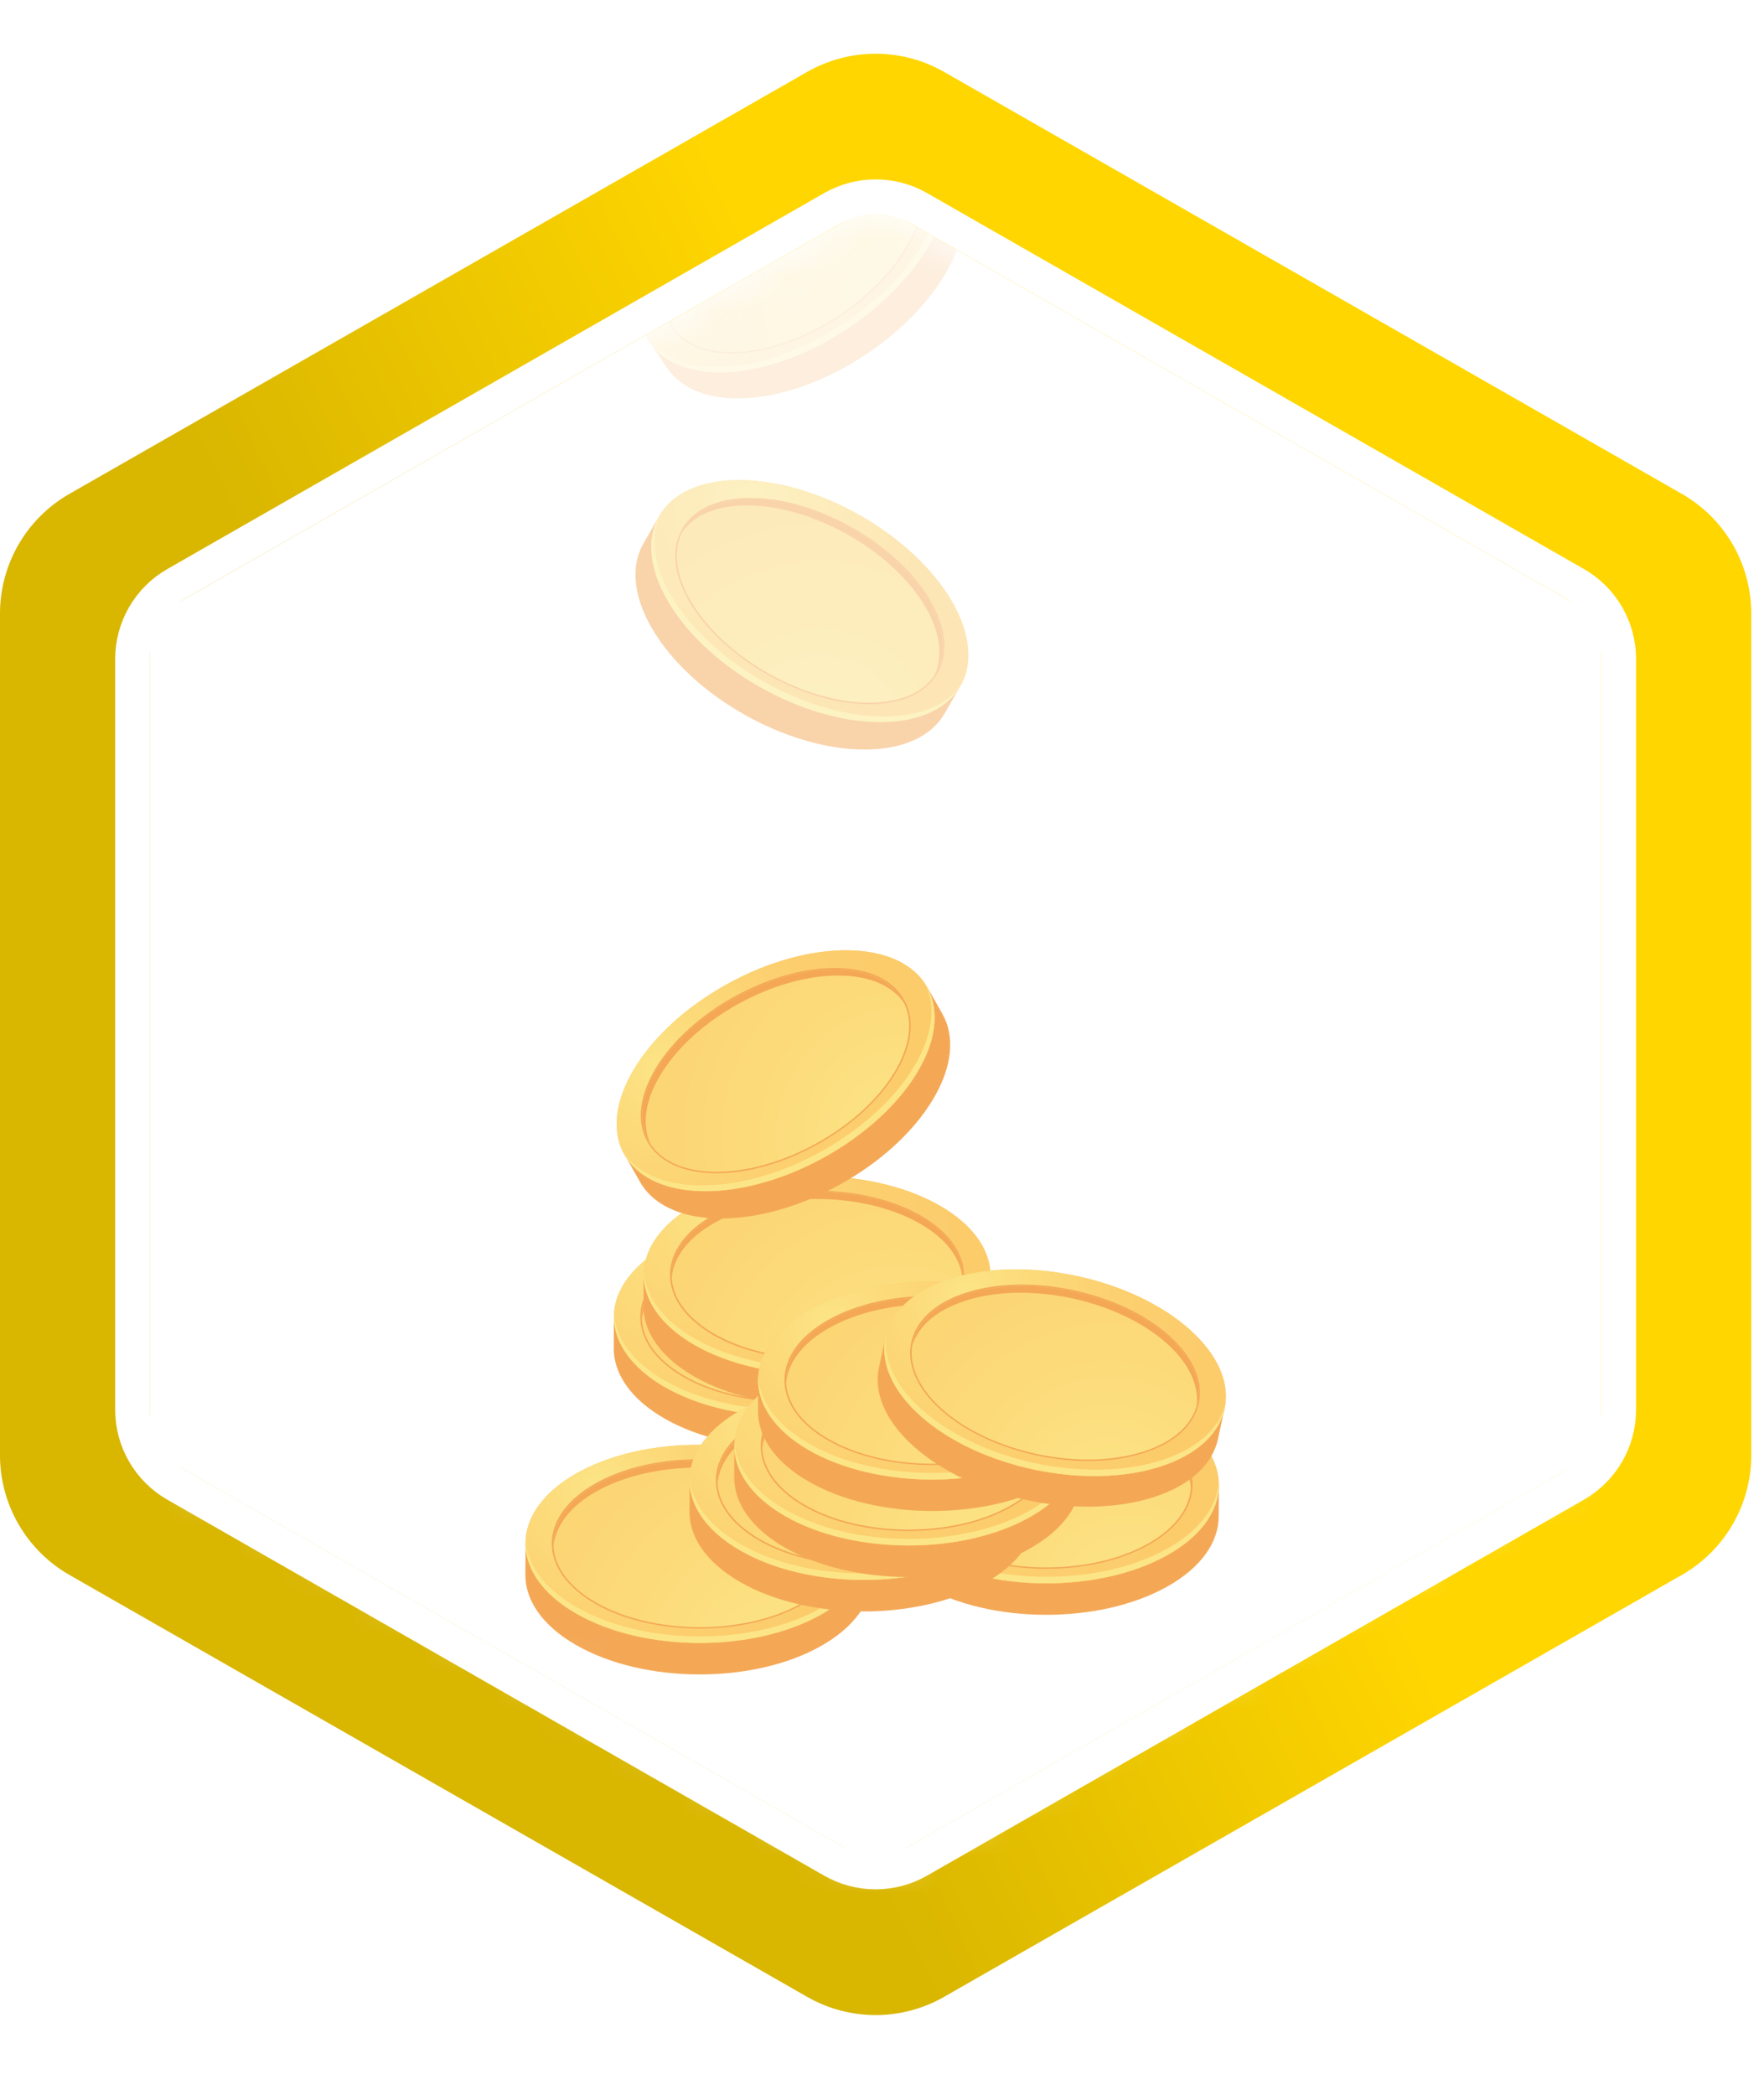 <svg width="48" height="57" viewBox="0 0 48 57" fill="none" xmlns="http://www.w3.org/2000/svg">
<path d="M21.963 1.957C23.118 1.297 24.536 1.297 25.69 1.957L45.764 13.438C46.933 14.106 47.654 15.349 47.654 16.696V39.596C47.654 40.942 46.933 42.185 45.764 42.854L25.69 54.334C24.536 54.995 23.118 54.995 21.963 54.334L1.89 42.854C0.721 42.185 0 40.942 0 39.596V16.696C0 15.349 0.721 14.106 1.89 13.438L21.963 1.957Z" fill="url(#paint0_linear_8435_44896)"/>
<g filter="url(#filter0_di_8435_44896)">
<path d="M23.826 5.535L43.579 16.84V39.45L23.826 50.755L4.074 39.45V16.84L23.826 5.535Z" fill="white"/>
</g>
<mask id="mask0_8435_44896" style="mask-type:alpha" maskUnits="userSpaceOnUse" x="4" y="5" width="40" height="46">
<path d="M23.826 5.539L43.579 16.844V39.455L23.826 50.76L4.074 39.455V16.844L23.826 5.539Z" fill="white"/>
</mask>
<g mask="url(#mask0_8435_44896)">
<g filter="url(#filter1_di_8435_44896)">
<path d="M16.642 32.258C21.093 29.711 26.56 29.711 31.011 32.258L43.579 39.452V62.062L23.826 73.367L4.073 62.062V39.452L16.642 32.258Z" fill="white"/>
</g>
<g opacity="0.2">
<path d="M25.479 4.063L25.484 4.525C25.085 4.341 24.574 4.257 23.972 4.301C21.851 4.456 19.381 6.117 18.452 8.013C18.195 8.537 18.086 9.024 18.105 9.454L17.675 9.313L18.137 9.987C18.522 10.576 19.301 10.907 20.384 10.828C22.505 10.673 24.975 9.013 25.904 7.117C26.368 6.17 26.356 5.343 25.964 4.77L25.479 4.063Z" fill="#F4A856"/>
<path d="M23.105 8.917C25.26 7.468 26.322 5.296 25.477 4.064C24.633 2.833 22.201 3.009 20.046 4.458C17.89 5.907 16.828 8.08 17.673 9.311C18.517 10.543 20.949 10.366 23.105 8.917Z" fill="#FCCC6B"/>
<path d="M23.105 8.917C25.26 7.468 26.322 5.296 25.477 4.064C24.633 2.833 22.201 3.009 20.046 4.458C17.89 5.907 16.828 8.08 17.673 9.311C18.517 10.543 20.949 10.366 23.105 8.917Z" fill="url(#paint1_radial_8435_44896)"/>
<path d="M22.909 8.574C22.057 9.151 21.077 9.544 20.172 9.609C19.295 9.671 18.621 9.424 18.268 8.913C17.916 8.401 17.935 7.687 18.317 6.904C19.099 5.304 21.192 3.897 22.983 3.768C23.861 3.705 24.535 3.953 24.887 4.463C25.239 4.976 25.221 5.689 24.838 6.472C24.451 7.264 23.742 8.008 22.909 8.574ZM20.289 4.865C19.468 5.424 18.768 6.156 18.387 6.939C18.019 7.694 17.998 8.38 18.334 8.867C18.67 9.355 19.318 9.59 20.165 9.53C21.931 9.403 23.994 8.015 24.766 6.438C25.134 5.682 25.155 4.996 24.819 4.507C24.486 4.02 23.835 3.784 22.988 3.846C22.097 3.911 21.129 4.297 20.289 4.867V4.865Z" fill="#F4A856"/>
<path d="M22.86 8.562C24.669 7.345 25.562 5.521 24.852 4.487C24.143 3.453 22.101 3.601 20.291 4.817C18.481 6.034 17.589 7.859 18.298 8.893C19.008 9.927 21.05 9.779 22.86 8.562Z" fill="url(#paint2_radial_8435_44896)"/>
<path d="M18.458 7.073C19.235 5.482 21.308 4.087 23.091 3.958C23.933 3.898 24.558 4.131 24.901 4.561C24.591 4.032 23.921 3.734 22.983 3.801C21.203 3.93 19.127 5.325 18.35 6.916C17.94 7.755 17.972 8.48 18.355 8.96C18.077 8.485 18.089 7.824 18.455 7.071L18.458 7.073Z" fill="#F4A856"/>
<path d="M25.316 6.261C24.389 8.157 21.919 9.818 19.796 9.972C18.781 10.046 18.03 9.76 17.624 9.236C17.997 9.855 18.79 10.201 19.896 10.12C22.017 9.966 24.487 8.305 25.416 6.409C25.899 5.42 25.866 4.563 25.423 3.991C25.766 4.559 25.759 5.353 25.316 6.261Z" fill="#FCE586"/>
</g>
<path d="M26.14 35.865L25.881 36.249C25.657 35.872 25.284 35.519 24.761 35.219C22.923 34.159 19.937 34.145 18.089 35.189C17.578 35.477 17.207 35.819 16.979 36.182L16.706 35.826L16.701 36.641C16.68 37.343 17.135 38.053 18.073 38.593C19.911 39.653 22.897 39.667 24.745 38.623C25.669 38.101 26.133 37.413 26.135 36.722L26.14 35.868V35.865Z" fill="#F4A856"/>
<path d="M26.141 35.867C26.148 34.378 24.042 33.162 21.437 33.15C18.831 33.139 16.714 34.336 16.707 35.824C16.7 37.313 18.807 38.529 21.412 38.541C24.017 38.552 26.134 37.355 26.141 35.867Z" fill="#FCCC6B"/>
<path d="M26.141 35.867C26.148 34.378 24.042 33.162 21.437 33.15C18.831 33.139 16.714 34.336 16.707 35.824C16.7 37.313 18.807 38.529 21.412 38.541C24.017 38.552 26.134 37.355 26.141 35.867Z" fill="url(#paint3_radial_8435_44896)"/>
<path d="M21.444 38.148C20.412 38.148 19.379 37.921 18.595 37.468C17.837 37.03 17.419 36.448 17.422 35.829C17.424 35.21 17.846 34.63 18.609 34.198C20.167 33.316 22.699 33.328 24.25 34.224C25.008 34.662 25.426 35.244 25.424 35.863C25.421 36.482 24.999 37.062 24.236 37.494C23.464 37.93 22.454 38.148 21.444 38.148ZM21.401 33.623C20.405 33.623 19.409 33.838 18.649 34.267C17.911 34.683 17.506 35.24 17.501 35.829C17.498 36.418 17.9 36.977 18.635 37.399C20.165 38.282 22.659 38.293 24.196 37.425C24.934 37.009 25.34 36.452 25.344 35.863C25.346 35.274 24.945 34.715 24.21 34.293C23.438 33.847 22.419 33.623 21.401 33.623Z" fill="#F4A856"/>
<path d="M25.385 35.864C25.391 34.614 23.622 33.592 21.434 33.582C19.246 33.573 17.468 34.578 17.462 35.828C17.457 37.078 19.226 38.099 21.413 38.109C23.601 38.119 25.379 37.114 25.385 35.864Z" fill="url(#paint4_radial_8435_44896)"/>
<path d="M18.631 34.418C20.182 33.541 22.688 33.552 24.232 34.444C24.962 34.864 25.345 35.407 25.382 35.957C25.429 35.347 25.046 34.726 24.234 34.257C22.692 33.365 20.184 33.354 18.633 34.231C17.816 34.693 17.429 35.31 17.469 35.92C17.511 35.372 17.898 34.832 18.631 34.418Z" fill="#F4A856"/>
<path d="M24.752 37.588C22.904 38.632 19.918 38.62 18.079 37.558C17.2 37.05 16.745 36.394 16.71 35.733C16.666 36.452 17.121 37.181 18.079 37.736C19.918 38.796 22.904 38.81 24.752 37.766C25.715 37.221 26.177 36.495 26.137 35.777C26.096 36.438 25.636 37.089 24.752 37.588Z" fill="#FCE586"/>
<path d="M26.949 34.723L26.69 35.107C26.466 34.73 26.093 34.377 25.571 34.077C23.732 33.017 20.746 33.003 18.898 34.047C18.387 34.335 18.017 34.677 17.788 35.04L17.515 34.684L17.51 35.499C17.489 36.201 17.944 36.91 18.882 37.451C20.721 38.511 23.707 38.525 25.554 37.481C26.478 36.959 26.942 36.271 26.945 35.58L26.949 34.725V34.723Z" fill="#F4A856"/>
<path d="M26.953 34.722C26.96 33.234 24.853 32.017 22.248 32.006C19.643 31.994 17.525 33.191 17.519 34.68C17.512 36.168 19.618 37.385 22.223 37.396C24.829 37.408 26.946 36.211 26.953 34.722Z" fill="#FCCC6B"/>
<path d="M26.953 34.722C26.96 33.234 24.853 32.017 22.248 32.006C19.643 31.994 17.525 33.191 17.519 34.68C17.512 36.168 19.618 37.385 22.223 37.396C24.829 37.408 26.946 36.211 26.953 34.722Z" fill="url(#paint5_radial_8435_44896)"/>
<path d="M22.254 37.003C21.223 37.003 20.189 36.777 19.405 36.324C18.647 35.885 18.229 35.303 18.232 34.684C18.234 34.065 18.656 33.486 19.419 33.054C20.978 32.171 23.509 32.183 25.06 33.079C25.818 33.518 26.236 34.1 26.234 34.719C26.231 35.338 25.809 35.917 25.046 36.349C24.274 36.786 23.264 37.003 22.254 37.003ZM22.212 32.479C21.215 32.479 20.219 32.693 19.459 33.123C18.722 33.539 18.316 34.095 18.311 34.684C18.309 35.273 18.71 35.832 19.445 36.255C20.975 37.137 23.469 37.148 25.006 36.28C25.744 35.864 26.15 35.308 26.154 34.719C26.157 34.13 25.755 33.571 25.02 33.148C24.248 32.703 23.229 32.479 22.212 32.479Z" fill="#F4A856"/>
<path d="M26.197 34.719C26.203 33.469 24.434 32.447 22.246 32.437C20.059 32.428 18.28 33.433 18.275 34.683C18.269 35.933 20.038 36.954 22.226 36.964C24.413 36.974 26.192 35.969 26.197 34.719Z" fill="url(#paint6_radial_8435_44896)"/>
<path d="M19.44 33.274C20.991 32.396 23.497 32.408 25.041 33.299C25.771 33.72 26.154 34.262 26.192 34.812C26.238 34.202 25.855 33.581 25.044 33.112C23.502 32.221 20.994 32.209 19.442 33.087C18.626 33.549 18.238 34.165 18.278 34.775C18.32 34.228 18.707 33.687 19.44 33.274Z" fill="#F4A856"/>
<path d="M25.562 36.443C23.714 37.487 20.728 37.476 18.89 36.413C18.01 35.905 17.555 35.249 17.52 34.589C17.476 35.307 17.931 36.037 18.89 36.591C20.728 37.651 23.714 37.665 25.562 36.621C26.525 36.076 26.987 35.351 26.948 34.633C26.906 35.293 26.446 35.945 25.562 36.443Z" fill="#FCE586"/>
<path d="M33.167 40.407L32.908 40.791C32.684 40.414 32.311 40.061 31.788 39.761C29.95 38.701 26.964 38.687 25.116 39.731C24.605 40.019 24.234 40.361 24.006 40.724L23.733 40.368L23.728 41.183C23.707 41.885 24.162 42.594 25.1 43.135C26.938 44.195 29.924 44.209 31.772 43.165C32.696 42.643 33.16 41.955 33.162 41.264L33.167 40.41V40.407Z" fill="#F4A856"/>
<path d="M31.775 42.309C29.928 43.353 26.942 43.342 25.103 42.279C23.265 41.219 23.274 39.51 25.12 38.466C26.967 37.422 29.953 37.434 31.792 38.496C33.63 39.556 33.621 41.266 31.775 42.309Z" fill="#FCCC6B"/>
<path d="M31.775 42.309C29.928 43.353 26.942 43.342 25.103 42.279C23.265 41.219 23.274 39.51 25.12 38.466C26.967 37.422 29.953 37.434 31.792 38.496C33.63 39.556 33.621 41.266 31.775 42.309Z" fill="url(#paint7_radial_8435_44896)"/>
<path d="M28.471 42.687C27.44 42.687 26.406 42.461 25.623 42.008C24.864 41.569 24.447 40.987 24.449 40.368C24.451 39.749 24.874 39.17 25.637 38.738C27.195 37.855 29.726 37.867 31.278 38.763C32.036 39.202 32.453 39.784 32.451 40.403C32.449 41.022 32.026 41.602 31.264 42.033C30.491 42.47 29.481 42.687 28.471 42.687ZM28.429 38.163C27.433 38.163 26.437 38.377 25.676 38.807C24.939 39.223 24.533 39.779 24.528 40.368C24.526 40.957 24.927 41.516 25.662 41.939C27.193 42.821 29.686 42.833 31.224 41.964C31.961 41.548 32.367 40.992 32.372 40.403C32.374 39.814 31.973 39.255 31.238 38.832C30.466 38.387 29.446 38.163 28.429 38.163Z" fill="#F4A856"/>
<path d="M31.242 42C29.691 42.877 27.185 42.866 25.641 41.974C24.099 41.083 24.106 39.651 25.655 38.773C27.206 37.896 29.712 37.907 31.256 38.799C32.798 39.69 32.791 41.122 31.242 42Z" fill="url(#paint8_radial_8435_44896)"/>
<path d="M25.655 38.962C27.206 38.084 29.712 38.096 31.256 38.987C31.986 39.408 32.369 39.95 32.406 40.5C32.453 39.89 32.07 39.269 31.258 38.8C29.716 37.909 27.208 37.9 25.657 38.775C24.84 39.237 24.453 39.853 24.493 40.463C24.535 39.916 24.922 39.375 25.655 38.962Z" fill="#F4A856"/>
<path d="M31.779 42.13C29.931 43.173 26.945 43.162 25.107 42.099C24.227 41.591 23.772 40.935 23.737 40.275C23.693 40.993 24.148 41.723 25.107 42.277C26.945 43.337 29.931 43.351 31.779 42.307C32.742 41.762 33.204 41.037 33.164 40.319C33.123 40.979 32.663 41.631 31.779 42.13Z" fill="#FCE586"/>
<path d="M23.735 42.03L23.477 42.413C23.253 42.037 22.879 41.683 22.357 41.383C20.518 40.323 17.532 40.309 15.685 41.353C15.174 41.642 14.803 41.984 14.574 42.346L14.301 41.991L14.296 42.806C14.275 43.508 14.73 44.217 15.668 44.757C17.507 45.818 20.493 45.831 22.34 44.788C23.264 44.266 23.729 43.577 23.731 42.887L23.735 42.032V42.03Z" fill="#F4A856"/>
<path d="M22.345 43.931C20.497 44.975 17.511 44.964 15.672 43.901C13.834 42.841 13.843 41.132 15.689 40.088C17.537 39.044 20.523 39.056 22.361 40.118C24.199 41.178 24.19 42.888 22.345 43.931Z" fill="#FCCC6B"/>
<path d="M22.345 43.931C20.497 44.975 17.511 44.964 15.672 43.901C13.834 42.841 13.843 41.132 15.689 40.088C17.537 39.044 20.523 39.056 22.361 40.118C24.199 41.178 24.19 42.888 22.345 43.931Z" fill="url(#paint9_radial_8435_44896)"/>
<path d="M19.037 44.312C18.006 44.312 16.972 44.086 16.189 43.633C15.43 43.194 15.013 42.612 15.015 41.993C15.017 41.374 15.44 40.795 16.203 40.363C17.761 39.48 20.292 39.492 21.843 40.388C22.602 40.827 23.019 41.409 23.017 42.028C23.015 42.647 22.592 43.227 21.829 43.658C21.057 44.095 20.047 44.312 19.037 44.312ZM18.995 39.788C17.999 39.788 17.003 40.002 16.242 40.432C15.505 40.848 15.099 41.404 15.094 41.993C15.092 42.582 15.493 43.141 16.228 43.564C17.759 44.446 20.253 44.458 21.79 43.589C22.527 43.173 22.933 42.617 22.938 42.028C22.94 41.439 22.539 40.88 21.804 40.457C21.032 40.012 20.012 39.788 18.995 39.788Z" fill="#F4A856"/>
<path d="M21.811 43.625C20.259 44.502 17.754 44.491 16.209 43.599C14.667 42.708 14.674 41.276 16.223 40.398C17.775 39.521 20.28 39.532 21.825 40.424C23.367 41.315 23.36 42.747 21.811 43.625Z" fill="url(#paint10_radial_8435_44896)"/>
<path d="M16.223 40.585C17.775 39.708 20.28 39.719 21.825 40.611C22.555 41.031 22.938 41.574 22.975 42.124C23.021 41.514 22.639 40.893 21.827 40.424C20.285 39.532 17.777 39.521 16.226 40.398C15.409 40.86 15.022 41.477 15.062 42.087C15.104 41.539 15.491 40.999 16.223 40.585Z" fill="#F4A856"/>
<path d="M22.346 43.752C20.498 44.796 17.512 44.784 15.674 43.722C14.794 43.214 14.339 42.558 14.304 41.898C14.26 42.616 14.715 43.346 15.674 43.9C17.512 44.96 20.498 44.974 22.346 43.93C23.309 43.385 23.771 42.66 23.732 41.941C23.69 42.602 23.23 43.253 22.346 43.752Z" fill="#FCE586"/>
<path d="M28.2 40.315L27.941 40.698C27.717 40.322 27.344 39.969 26.821 39.668C24.983 38.608 21.997 38.594 20.149 39.638C19.638 39.927 19.267 40.269 19.039 40.631L18.766 40.276L18.761 41.091C18.74 41.793 19.195 42.502 20.133 43.043C21.971 44.103 24.957 44.117 26.805 43.073C27.729 42.551 28.193 41.862 28.195 41.172L28.2 40.317V40.315Z" fill="#F4A856"/>
<path d="M28.199 40.313C28.206 38.825 26.099 37.609 23.494 37.597C20.889 37.585 18.771 38.783 18.764 40.271C18.758 41.76 20.864 42.976 23.469 42.987C26.074 42.999 28.192 41.802 28.199 40.313Z" fill="#FCCC6B"/>
<path d="M28.199 40.313C28.206 38.825 26.099 37.609 23.494 37.597C20.889 37.585 18.771 38.783 18.764 40.271C18.758 41.76 20.864 42.976 23.469 42.987C26.074 42.999 28.192 41.802 28.199 40.313Z" fill="url(#paint11_radial_8435_44896)"/>
<path d="M23.501 42.595C22.47 42.595 21.436 42.368 20.652 41.916C19.894 41.477 19.477 40.895 19.479 40.276C19.481 39.657 19.904 39.077 20.666 38.645C22.225 37.763 24.756 37.775 26.307 38.671C27.066 39.11 27.483 39.692 27.481 40.311C27.479 40.93 27.056 41.509 26.293 41.941C25.521 42.378 24.511 42.595 23.501 42.595ZM23.459 38.07C22.463 38.07 21.467 38.285 20.706 38.715C19.969 39.13 19.563 39.687 19.558 40.276C19.556 40.865 19.957 41.424 20.692 41.846C22.222 42.729 24.716 42.74 26.254 41.872C26.991 41.456 27.397 40.9 27.401 40.311C27.404 39.722 27.003 39.163 26.268 38.74C25.495 38.294 24.476 38.07 23.459 38.07Z" fill="#F4A856"/>
<path d="M26.275 41.905C24.723 42.783 22.218 42.771 20.673 41.88C19.131 40.988 19.138 39.556 20.687 38.679C22.239 37.801 24.744 37.812 26.289 38.704C27.831 39.596 27.824 41.027 26.275 41.905Z" fill="url(#paint12_radial_8435_44896)"/>
<path d="M20.687 38.869C22.238 37.991 24.744 38.002 26.288 38.894C27.019 39.314 27.401 39.857 27.439 40.407C27.485 39.797 27.103 39.176 26.291 38.707C24.749 37.816 22.241 37.804 20.689 38.681C19.873 39.144 19.486 39.76 19.525 40.37C19.567 39.822 19.955 39.284 20.687 38.869Z" fill="#F4A856"/>
<path d="M26.809 42.038C24.961 43.082 21.975 43.071 20.137 42.008C19.257 41.5 18.802 40.844 18.767 40.184C18.723 40.902 19.178 41.632 20.137 42.186C21.975 43.246 24.961 43.26 26.809 42.216C27.773 41.671 28.235 40.946 28.195 40.227C28.153 40.888 27.693 41.539 26.809 42.038Z" fill="#FCE586"/>
<path d="M29.418 39.38L29.159 39.763C28.936 39.386 28.562 39.033 28.04 38.733C26.201 37.673 23.215 37.659 21.367 38.703C20.857 38.992 20.486 39.333 20.257 39.696L19.984 39.34L19.979 40.156C19.958 40.858 20.413 41.567 21.351 42.107C23.189 43.167 26.176 43.181 28.023 42.137C28.947 41.615 29.411 40.927 29.414 40.236L29.418 39.382V39.38Z" fill="#F4A856"/>
<path d="M29.418 39.378C29.425 37.889 27.319 36.673 24.714 36.661C22.108 36.65 19.991 37.847 19.984 39.336C19.977 40.824 22.084 42.04 24.689 42.052C27.294 42.064 29.412 40.867 29.418 39.378Z" fill="#FCCC6B"/>
<path d="M29.418 39.378C29.425 37.889 27.319 36.673 24.714 36.661C22.108 36.65 19.991 37.847 19.984 39.336C19.977 40.824 22.084 42.04 24.689 42.052C27.294 42.064 29.412 40.867 29.418 39.378Z" fill="url(#paint13_radial_8435_44896)"/>
<path d="M24.721 41.659C23.689 41.659 22.656 41.432 21.872 40.98C21.114 40.541 20.696 39.959 20.699 39.34C20.701 38.721 21.123 38.141 21.886 37.709C23.445 36.827 25.976 36.839 27.527 37.735C28.285 38.174 28.703 38.756 28.701 39.375C28.698 39.994 28.276 40.573 27.513 41.005C26.741 41.442 25.731 41.659 24.721 41.659ZM24.679 37.134C23.682 37.134 22.686 37.349 21.926 37.779C21.189 38.194 20.783 38.751 20.778 39.34C20.776 39.929 21.177 40.488 21.912 40.91C23.442 41.793 25.936 41.804 27.474 40.936C28.211 40.52 28.617 39.964 28.621 39.375C28.624 38.786 28.222 38.227 27.488 37.804C26.715 37.358 25.696 37.134 24.679 37.134Z" fill="#F4A856"/>
<path d="M27.494 40.969C25.943 41.847 23.438 41.836 21.893 40.944C20.351 40.053 20.358 38.621 21.907 37.743C23.459 36.865 25.964 36.877 27.509 37.769C29.051 38.66 29.044 40.092 27.494 40.969Z" fill="url(#paint14_radial_8435_44896)"/>
<path d="M21.907 37.93C23.458 37.053 25.964 37.064 27.508 37.956C28.238 38.376 28.621 38.919 28.658 39.468C28.705 38.859 28.322 38.237 27.511 37.769C25.968 36.877 23.461 36.865 21.909 37.743C21.093 38.205 20.705 38.822 20.745 39.431C20.787 38.884 21.174 38.346 21.907 37.93Z" fill="#F4A856"/>
<path d="M28.028 41.099C26.18 42.143 23.194 42.132 21.356 41.069C20.476 40.561 20.021 39.905 19.986 39.245C19.942 39.963 20.397 40.693 21.356 41.247C23.194 42.307 26.18 42.321 28.028 41.277C28.992 40.732 29.453 40.007 29.414 39.288C29.372 39.949 28.912 40.6 28.028 41.099Z" fill="#FCE586"/>
<path d="M30.066 37.583L29.807 37.966C29.583 37.59 29.209 37.236 28.687 36.936C26.849 35.876 23.862 35.862 22.015 36.906C21.504 37.195 21.133 37.536 20.904 37.899L20.631 37.543L20.627 38.359C20.606 39.061 21.061 39.77 21.998 40.31C23.837 41.37 26.823 41.384 28.671 40.34C29.594 39.818 30.059 39.13 30.061 38.439L30.066 37.585V37.583Z" fill="#F4A856"/>
<path d="M28.675 39.485C26.827 40.529 23.841 40.517 22.003 39.455C20.164 38.395 20.174 36.685 22.019 35.642C23.866 34.598 26.853 34.609 28.691 35.672C30.529 36.732 30.52 38.441 28.675 39.485Z" fill="#FCCC6B"/>
<path d="M28.675 39.485C26.827 40.529 23.841 40.517 22.003 39.455C20.164 38.395 20.174 36.685 22.019 35.642C23.866 34.598 26.853 34.609 28.691 35.672C30.529 36.732 30.52 38.441 28.675 39.485Z" fill="url(#paint15_radial_8435_44896)"/>
<path d="M25.367 39.865C24.336 39.865 23.302 39.639 22.518 39.186C21.76 38.748 21.343 38.166 21.345 37.547C21.347 36.928 21.77 36.348 22.532 35.916C24.091 35.034 26.622 35.045 28.174 35.941C28.932 36.38 29.349 36.962 29.347 37.581C29.345 38.2 28.922 38.78 28.16 39.212C27.387 39.648 26.377 39.865 25.367 39.865ZM25.325 35.341C24.329 35.341 23.333 35.556 22.572 35.985C21.835 36.401 21.429 36.958 21.424 37.547C21.422 38.135 21.823 38.694 22.558 39.117C24.088 39.999 26.582 40.011 28.12 39.142C28.857 38.727 29.263 38.17 29.268 37.581C29.27 36.992 28.869 36.433 28.134 36.011C27.362 35.565 26.342 35.341 25.325 35.341Z" fill="#F4A856"/>
<path d="M28.141 39.178C26.59 40.055 24.084 40.044 22.54 39.152C20.997 38.261 21.004 36.829 22.553 35.951C24.105 35.074 26.61 35.085 28.155 35.977C29.697 36.868 29.69 38.3 28.141 39.178Z" fill="url(#paint16_radial_8435_44896)"/>
<path d="M22.553 36.138C24.105 35.261 26.61 35.272 28.155 36.164C28.885 36.584 29.267 37.127 29.305 37.676C29.352 37.067 28.969 36.445 28.157 35.977C26.615 35.085 24.107 35.074 22.556 35.951C21.739 36.413 21.352 37.03 21.392 37.639C21.433 37.092 21.821 36.554 22.553 36.138Z" fill="#F4A856"/>
<path d="M28.675 39.305C26.828 40.349 23.841 40.337 22.003 39.275C21.123 38.767 20.669 38.111 20.634 37.45C20.589 38.169 21.044 38.898 22.003 39.453C23.841 40.513 26.828 40.526 28.675 39.483C29.639 38.938 30.101 38.212 30.061 37.494C30.019 38.155 29.559 38.806 28.675 39.305Z" fill="#FCE586"/>
<path d="M33.323 38.328L32.989 38.649C32.847 38.236 32.556 37.815 32.108 37.413C30.528 36.002 27.607 35.383 25.585 36.032C25.025 36.212 24.591 36.469 24.292 36.778L24.099 36.374L23.926 37.171C23.76 37.854 24.059 38.64 24.864 39.358C26.443 40.769 29.364 41.388 31.387 40.739C32.399 40.416 32.994 39.836 33.141 39.162L33.321 38.325L33.323 38.328Z" fill="#F4A856"/>
<path d="M31.569 39.906C29.546 40.555 26.625 39.936 25.046 38.525C23.467 37.114 23.828 35.444 25.851 34.797C27.874 34.148 30.794 34.767 32.374 36.178C33.953 37.59 33.592 39.259 31.569 39.906Z" fill="#FCCC6B"/>
<path d="M31.569 39.906C29.546 40.555 26.625 39.936 25.046 38.525C23.467 37.114 23.828 35.444 25.851 34.797C27.874 34.148 30.794 34.767 32.374 36.178C33.953 37.59 33.592 39.259 31.569 39.906Z" fill="url(#paint17_radial_8435_44896)"/>
<path d="M28.253 39.61C27.243 39.4 26.28 38.97 25.605 38.367C24.952 37.785 24.665 37.13 24.796 36.525C24.927 35.919 25.458 35.437 26.296 35.171C28.004 34.624 30.479 35.148 31.811 36.34C32.464 36.922 32.751 37.578 32.62 38.183C32.49 38.788 31.958 39.27 31.12 39.536C30.276 39.806 29.242 39.816 28.253 39.61ZM29.149 35.173C28.174 34.972 27.154 34.979 26.322 35.247C25.514 35.506 25.001 35.965 24.875 36.543C24.752 37.12 25.029 37.748 25.659 38.31C26.973 39.483 29.413 40 31.097 39.46C31.904 39.201 32.418 38.742 32.544 38.164C32.667 37.587 32.39 36.959 31.76 36.397C31.095 35.804 30.145 35.379 29.149 35.173Z" fill="#F4A856"/>
<path d="M31.11 39.498C29.411 40.043 26.959 39.523 25.632 38.339C24.307 37.154 24.608 35.752 26.308 35.209C28.007 34.664 30.459 35.184 31.786 36.369C33.111 37.553 32.81 38.955 31.11 39.498Z" fill="url(#paint18_radial_8435_44896)"/>
<path d="M26.269 35.392C27.967 34.847 30.419 35.366 31.746 36.551C32.374 37.112 32.635 37.72 32.558 38.265C32.731 37.678 32.483 36.992 31.786 36.369C30.461 35.184 28.009 34.664 26.308 35.209C25.412 35.496 24.906 36.022 24.82 36.627C24.974 36.101 25.464 35.65 26.269 35.394V35.392Z" fill="#F4A856"/>
<path d="M31.606 39.733C29.583 40.382 26.662 39.763 25.083 38.352C24.327 37.678 24.017 36.943 24.119 36.29C23.928 36.985 24.222 37.791 25.046 38.525C26.625 39.936 29.546 40.555 31.569 39.906C32.623 39.569 33.225 38.953 33.337 38.241C33.16 38.879 32.574 39.424 31.606 39.733Z" fill="#FCE586"/>
<g opacity="0.5">
<path d="M26.132 18.674L25.714 18.88C25.705 18.444 25.558 17.954 25.252 17.439C24.181 15.619 21.587 14.152 19.459 14.162C18.872 14.164 18.379 14.279 17.999 14.485L17.938 14.041L17.53 14.751C17.162 15.351 17.206 16.192 17.752 17.118C18.823 18.938 21.417 20.404 23.544 20.395C24.608 20.39 25.355 20.019 25.7 19.418L26.129 18.677L26.132 18.674Z" fill="#F4A856"/>
<path d="M23.976 19.648C21.848 19.658 19.256 18.191 18.183 16.371C17.113 14.551 17.969 13.071 20.094 13.062C22.222 13.052 24.814 14.519 25.887 16.339C26.957 18.159 26.101 19.639 23.976 19.648Z" fill="#FCCC6B"/>
<path d="M23.976 19.648C21.848 19.658 19.256 18.191 18.183 16.371C17.113 14.551 17.969 13.071 20.094 13.062C22.222 13.052 24.814 14.519 25.887 16.339C26.957 18.159 26.101 19.639 23.976 19.648Z" fill="url(#paint19_radial_8435_44896)"/>
<path d="M20.911 18.369C20.013 17.865 19.227 17.166 18.769 16.39C18.326 15.639 18.254 14.928 18.564 14.389C18.874 13.851 19.53 13.553 20.407 13.549C22.203 13.542 24.399 14.784 25.304 16.32C25.747 17.071 25.819 17.782 25.509 18.32C25.199 18.858 24.543 19.156 23.666 19.161C22.777 19.166 21.79 18.863 20.911 18.369ZM23.125 14.41C22.257 13.925 21.284 13.625 20.409 13.63C19.56 13.632 18.93 13.916 18.634 14.429C18.338 14.941 18.41 15.623 18.839 16.348C19.73 17.863 21.895 19.087 23.666 19.08C24.515 19.078 25.145 18.794 25.441 18.281C25.738 17.768 25.665 17.087 25.236 16.362C24.786 15.597 24.009 14.907 23.125 14.41Z" fill="#F4A856"/>
<path d="M25.477 18.3C26.104 17.215 25.072 15.464 23.172 14.389C21.273 13.315 19.225 13.323 18.599 14.409C17.972 15.494 19.004 17.245 20.903 18.32C22.803 19.394 24.851 19.386 25.477 18.3Z" fill="url(#paint20_radial_8435_44896)"/>
<path d="M20.313 13.751C22.098 13.745 24.277 14.976 25.175 16.502C25.6 17.225 25.663 17.883 25.422 18.377C25.765 17.869 25.742 17.144 25.268 16.338C24.368 14.812 22.191 13.578 20.407 13.588C19.466 13.592 18.82 13.938 18.554 14.491C18.862 14.036 19.469 13.754 20.313 13.751Z" fill="#F4A856"/>
<path d="M24.065 19.494C21.937 19.503 19.345 18.037 18.272 16.217C17.759 15.346 17.689 14.554 17.988 13.963C17.591 14.568 17.624 15.422 18.184 16.372C19.254 18.192 21.849 19.658 23.976 19.649C25.084 19.644 25.847 19.238 26.174 18.593C25.81 19.148 25.084 19.49 24.067 19.494H24.065Z" fill="#FCE586"/>
</g>
<path d="M25.22 26.846L25.185 27.305C24.803 27.088 24.303 26.963 23.699 26.954C21.572 26.929 18.968 28.375 17.881 30.185C17.58 30.686 17.428 31.162 17.41 31.592L16.994 31.416L17.398 32.128C17.729 32.747 18.48 33.142 19.563 33.155C21.691 33.181 24.294 31.735 25.381 29.924C25.925 29.019 25.985 28.195 25.645 27.592L25.223 26.846H25.22Z" fill="#F4A856"/>
<path d="M22.437 31.486C24.709 30.225 25.955 28.15 25.22 26.851C24.485 25.553 22.046 25.523 19.774 26.784C17.501 28.046 16.255 30.121 16.991 31.419C17.726 32.718 20.165 32.748 22.437 31.486Z" fill="#FCCC6B"/>
<path d="M22.437 31.486C24.709 30.225 25.955 28.15 25.22 26.851C24.485 25.553 22.046 25.523 19.774 26.784C17.501 28.046 16.255 30.121 16.991 31.419C17.726 32.718 20.165 32.748 22.437 31.486Z" fill="url(#paint21_radial_8435_44896)"/>
<path d="M22.271 31.125C21.373 31.628 20.363 31.935 19.456 31.924C18.576 31.912 17.925 31.61 17.619 31.069C17.314 30.529 17.393 29.82 17.841 29.071C18.758 27.542 20.965 26.318 22.761 26.339C23.641 26.351 24.292 26.653 24.597 27.194C24.903 27.734 24.824 28.443 24.376 29.191C23.921 29.947 23.151 30.63 22.271 31.125ZM19.983 27.207C19.115 27.695 18.357 28.367 17.909 29.113C17.475 29.836 17.398 30.517 17.689 31.03C17.981 31.545 18.609 31.834 19.458 31.845C21.229 31.866 23.403 30.66 24.308 29.152C24.742 28.429 24.819 27.748 24.527 27.233C24.236 26.718 23.608 26.429 22.759 26.42C21.866 26.408 20.867 26.711 19.983 27.207Z" fill="#F4A856"/>
<path d="M22.224 31.107C24.132 30.048 25.179 28.305 24.561 27.215C23.944 26.125 21.896 26.099 19.988 27.159C18.079 28.218 17.033 29.96 17.651 31.051C18.268 32.141 20.316 32.166 22.224 31.107Z" fill="url(#paint22_radial_8435_44896)"/>
<path d="M17.966 29.256C18.879 27.736 21.064 26.522 22.852 26.545C23.696 26.556 24.3 26.84 24.604 27.3C24.34 26.746 23.698 26.395 22.758 26.381C20.974 26.358 18.785 27.572 17.873 29.092C17.392 29.893 17.362 30.619 17.703 31.129C17.467 30.633 17.535 29.974 17.966 29.256Z" fill="#F4A856"/>
<path d="M24.87 29.024C23.783 30.835 21.179 32.281 19.052 32.255C18.034 32.244 17.311 31.895 16.952 31.336C17.271 31.983 18.03 32.396 19.14 32.41C21.268 32.435 23.871 30.99 24.959 29.179C25.525 28.234 25.565 27.38 25.175 26.773C25.47 27.366 25.392 28.158 24.872 29.024H24.87Z" fill="#FCE586"/>
</g>
<path d="M24.993 5.661C24.27 5.248 23.383 5.248 22.66 5.661L4.786 15.891C4.055 16.309 3.604 17.087 3.604 17.929V38.361C3.604 39.203 4.055 39.98 4.786 40.399L22.66 50.629C23.383 51.042 24.27 51.042 24.993 50.629L42.867 40.399C43.598 39.98 44.049 39.203 44.049 38.361V17.929C44.049 17.087 43.598 16.309 42.867 15.891L24.993 5.661Z" stroke="white" stroke-width="0.939"/>
<defs>
<filter id="filter0_di_8435_44896" x="1.068" y="2.529" width="45.517" height="51.232" filterUnits="userSpaceOnUse" color-interpolation-filters="sRGB">
<feFlood flood-opacity="0" result="BackgroundImageFix"/>
<feColorMatrix in="SourceAlpha" type="matrix" values="0 0 0 0 0 0 0 0 0 0 0 0 0 0 0 0 0 0 127 0" result="hardAlpha"/>
<feOffset/>
<feGaussianBlur stdDeviation="1.503"/>
<feComposite in2="hardAlpha" operator="out"/>
<feColorMatrix type="matrix" values="0 0 0 0 0 0 0 0 0 0 0 0 0 0 0 0 0 0 0.25 0"/>
<feBlend mode="normal" in2="BackgroundImageFix" result="effect1_dropShadow_8435_44896"/>
<feBlend mode="normal" in="SourceGraphic" in2="effect1_dropShadow_8435_44896" result="shape"/>
<feColorMatrix in="SourceAlpha" type="matrix" values="0 0 0 0 0 0 0 0 0 0 0 0 0 0 0 0 0 0 127 0" result="hardAlpha"/>
<feOffset/>
<feGaussianBlur stdDeviation="2.348"/>
<feComposite in2="hardAlpha" operator="arithmetic" k2="-1" k3="1"/>
<feColorMatrix type="matrix" values="0 0 0 0 0.08 0 0 0 0 0 0 0 0 0 1 0 0 0 0.2 0"/>
<feBlend mode="normal" in2="shape" result="effect2_innerShadow_8435_44896"/>
</filter>
<filter id="filter1_di_8435_44896" x="-2.689" y="23.586" width="53.031" height="56.544" filterUnits="userSpaceOnUse" color-interpolation-filters="sRGB">
<feFlood flood-opacity="0" result="BackgroundImageFix"/>
<feColorMatrix in="SourceAlpha" type="matrix" values="0 0 0 0 0 0 0 0 0 0 0 0 0 0 0 0 0 0 127 0" result="hardAlpha"/>
<feOffset/>
<feGaussianBlur stdDeviation="3.381"/>
<feComposite in2="hardAlpha" operator="out"/>
<feColorMatrix type="matrix" values="0 0 0 0 0.08 0 0 0 0 0 0 0 0 0 1 0 0 0 0.2 0"/>
<feBlend mode="normal" in2="BackgroundImageFix" result="effect1_dropShadow_8435_44896"/>
<feBlend mode="normal" in="SourceGraphic" in2="effect1_dropShadow_8435_44896" result="shape"/>
<feColorMatrix in="SourceAlpha" type="matrix" values="0 0 0 0 0 0 0 0 0 0 0 0 0 0 0 0 0 0 127 0" result="hardAlpha"/>
<feOffset/>
<feGaussianBlur stdDeviation="3.193"/>
<feComposite in2="hardAlpha" operator="arithmetic" k2="-1" k3="1"/>
<feColorMatrix type="matrix" values="0 0 0 0 0 0 0 0 0 0 0 0 0 0 0 0 0 0 0.25 0"/>
<feBlend mode="normal" in2="shape" result="effect2_innerShadow_8435_44896"/>
</filter>
<linearGradient id="paint0_linear_8435_44896" x1="26.764" y1="19.832" x2="12.211" y2="26.724" gradientUnits="userSpaceOnUse">
<stop stop-color="#FFD600"/>
<stop offset="1" stop-color="#D9B600"/>
</linearGradient>
<radialGradient id="paint1_radial_8435_44896" cx="0" cy="0" r="1" gradientUnits="userSpaceOnUse" gradientTransform="translate(18.473 6.958) rotate(-51.228) scale(6.696 6.711)">
<stop stop-color="#FCE586"/>
<stop offset="0.23" stop-color="#FCDB7B"/>
<stop offset="0.62" stop-color="#FCCF6F"/>
<stop offset="1" stop-color="#FCCC6B"/>
</radialGradient>
<radialGradient id="paint2_radial_8435_44896" cx="0" cy="0" r="1" gradientUnits="userSpaceOnUse" gradientTransform="translate(25.224 8.144) rotate(-51.228) scale(15.927 15.962)">
<stop stop-color="#FCE586"/>
<stop offset="0.23" stop-color="#FCDB7B"/>
<stop offset="0.62" stop-color="#FCCF6F"/>
<stop offset="1" stop-color="#FCCC6B"/>
</radialGradient>
<radialGradient id="paint3_radial_8435_44896" cx="0" cy="0" r="1" gradientUnits="userSpaceOnUse" gradientTransform="translate(18.701 34.299) rotate(-16.909) scale(6.732 6.676)">
<stop stop-color="#FCE586"/>
<stop offset="0.23" stop-color="#FCDB7B"/>
<stop offset="0.62" stop-color="#FCCF6F"/>
<stop offset="1" stop-color="#FCCC6B"/>
</radialGradient>
<radialGradient id="paint4_radial_8435_44896" cx="0" cy="0" r="1" gradientUnits="userSpaceOnUse" gradientTransform="translate(23.595 39.057) rotate(-16.909) scale(16.011 15.878)">
<stop stop-color="#FCE586"/>
<stop offset="0.23" stop-color="#FCDB7B"/>
<stop offset="0.62" stop-color="#FCCF6F"/>
<stop offset="1" stop-color="#FCCC6B"/>
</radialGradient>
<radialGradient id="paint5_radial_8435_44896" cx="0" cy="0" r="1" gradientUnits="userSpaceOnUse" gradientTransform="translate(19.511 33.156) rotate(-16.909) scale(6.732 6.676)">
<stop stop-color="#FCE586"/>
<stop offset="0.23" stop-color="#FCDB7B"/>
<stop offset="0.62" stop-color="#FCCF6F"/>
<stop offset="1" stop-color="#FCCC6B"/>
</radialGradient>
<radialGradient id="paint6_radial_8435_44896" cx="0" cy="0" r="1" gradientUnits="userSpaceOnUse" gradientTransform="translate(24.406 37.914) rotate(-16.909) scale(16.011 15.878)">
<stop stop-color="#FCE586"/>
<stop offset="0.23" stop-color="#FCDB7B"/>
<stop offset="0.62" stop-color="#FCCF6F"/>
<stop offset="1" stop-color="#FCCC6B"/>
</radialGradient>
<radialGradient id="paint7_radial_8435_44896" cx="0" cy="0" r="1" gradientUnits="userSpaceOnUse" gradientTransform="translate(25.736 38.847) rotate(-16.909) scale(6.732 6.676)">
<stop stop-color="#FCE586"/>
<stop offset="0.23" stop-color="#FCDB7B"/>
<stop offset="0.62" stop-color="#FCCF6F"/>
<stop offset="1" stop-color="#FCCC6B"/>
</radialGradient>
<radialGradient id="paint8_radial_8435_44896" cx="0" cy="0" r="1" gradientUnits="userSpaceOnUse" gradientTransform="translate(30.631 43.602) rotate(-16.909) scale(16.011 15.878)">
<stop stop-color="#FCE586"/>
<stop offset="0.23" stop-color="#FCDB7B"/>
<stop offset="0.62" stop-color="#FCCF6F"/>
<stop offset="1" stop-color="#FCCC6B"/>
</radialGradient>
<radialGradient id="paint9_radial_8435_44896" cx="0" cy="0" r="1" gradientUnits="userSpaceOnUse" gradientTransform="translate(16.304 40.469) rotate(-16.909) scale(6.732 6.676)">
<stop stop-color="#FCE586"/>
<stop offset="0.23" stop-color="#FCDB7B"/>
<stop offset="0.62" stop-color="#FCCF6F"/>
<stop offset="1" stop-color="#FCCC6B"/>
</radialGradient>
<radialGradient id="paint10_radial_8435_44896" cx="0" cy="0" r="1" gradientUnits="userSpaceOnUse" gradientTransform="translate(21.197 45.225) rotate(-16.909) scale(16.011 15.878)">
<stop stop-color="#FCE586"/>
<stop offset="0.23" stop-color="#FCDB7B"/>
<stop offset="0.62" stop-color="#FCCF6F"/>
<stop offset="1" stop-color="#FCCC6B"/>
</radialGradient>
<radialGradient id="paint11_radial_8435_44896" cx="0" cy="0" r="1" gradientUnits="userSpaceOnUse" gradientTransform="translate(20.758 38.748) rotate(-16.909) scale(6.732 6.676)">
<stop stop-color="#FCE586"/>
<stop offset="0.23" stop-color="#FCDB7B"/>
<stop offset="0.62" stop-color="#FCCF6F"/>
<stop offset="1" stop-color="#FCCC6B"/>
</radialGradient>
<radialGradient id="paint12_radial_8435_44896" cx="0" cy="0" r="1" gradientUnits="userSpaceOnUse" gradientTransform="translate(25.661 43.507) rotate(-16.909) scale(16.011 15.878)">
<stop stop-color="#FCE586"/>
<stop offset="0.23" stop-color="#FCDB7B"/>
<stop offset="0.62" stop-color="#FCCF6F"/>
<stop offset="1" stop-color="#FCCC6B"/>
</radialGradient>
<radialGradient id="paint13_radial_8435_44896" cx="0" cy="0" r="1" gradientUnits="userSpaceOnUse" gradientTransform="translate(21.978 37.811) rotate(-16.909) scale(6.732 6.676)">
<stop stop-color="#FCE586"/>
<stop offset="0.23" stop-color="#FCDB7B"/>
<stop offset="0.62" stop-color="#FCCF6F"/>
<stop offset="1" stop-color="#FCCC6B"/>
</radialGradient>
<radialGradient id="paint14_radial_8435_44896" cx="0" cy="0" r="1" gradientUnits="userSpaceOnUse" gradientTransform="translate(26.882 42.573) rotate(-16.909) scale(16.011 15.878)">
<stop stop-color="#FCE586"/>
<stop offset="0.23" stop-color="#FCDB7B"/>
<stop offset="0.62" stop-color="#FCCF6F"/>
<stop offset="1" stop-color="#FCCC6B"/>
</radialGradient>
<radialGradient id="paint15_radial_8435_44896" cx="0" cy="0" r="1" gradientUnits="userSpaceOnUse" gradientTransform="translate(22.635 36.022) rotate(-16.909) scale(6.732 6.676)">
<stop stop-color="#FCE586"/>
<stop offset="0.23" stop-color="#FCDB7B"/>
<stop offset="0.62" stop-color="#FCCF6F"/>
<stop offset="1" stop-color="#FCCC6B"/>
</radialGradient>
<radialGradient id="paint16_radial_8435_44896" cx="0" cy="0" r="1" gradientUnits="userSpaceOnUse" gradientTransform="translate(27.528 40.78) rotate(-16.909) scale(16.011 15.878)">
<stop stop-color="#FCE586"/>
<stop offset="0.23" stop-color="#FCDB7B"/>
<stop offset="0.62" stop-color="#FCCF6F"/>
<stop offset="1" stop-color="#FCCC6B"/>
</radialGradient>
<radialGradient id="paint17_radial_8435_44896" cx="0" cy="0" r="1" gradientUnits="userSpaceOnUse" gradientTransform="translate(26.361 35.294) rotate(-5.208) scale(6.737 6.671)">
<stop stop-color="#FCE586"/>
<stop offset="0.23" stop-color="#FCDB7B"/>
<stop offset="0.62" stop-color="#FCCF6F"/>
<stop offset="1" stop-color="#FCCC6B"/>
</radialGradient>
<radialGradient id="paint18_radial_8435_44896" cx="0" cy="0" r="1" gradientUnits="userSpaceOnUse" gradientTransform="translate(30.167 40.941) rotate(-5.208) scale(16.024 15.866)">
<stop stop-color="#FCE586"/>
<stop offset="0.23" stop-color="#FCDB7B"/>
<stop offset="0.62" stop-color="#FCCF6F"/>
<stop offset="1" stop-color="#FCCC6B"/>
</radialGradient>
<radialGradient id="paint19_radial_8435_44896" cx="0" cy="0" r="1" gradientUnits="userSpaceOnUse" gradientTransform="translate(20.424 13.681) rotate(12.299) scale(6.734 6.673)">
<stop stop-color="#FCE586"/>
<stop offset="0.23" stop-color="#FCDB7B"/>
<stop offset="0.62" stop-color="#FCCF6F"/>
<stop offset="1" stop-color="#FCCC6B"/>
</radialGradient>
<radialGradient id="paint20_radial_8435_44896" cx="0" cy="0" r="1" gradientUnits="userSpaceOnUse" gradientTransform="translate(22.328 20.21) rotate(12.299) scale(16.017 15.872)">
<stop stop-color="#FCE586"/>
<stop offset="0.23" stop-color="#FCDB7B"/>
<stop offset="0.62" stop-color="#FCCF6F"/>
<stop offset="1" stop-color="#FCCC6B"/>
</radialGradient>
<radialGradient id="paint21_radial_8435_44896" cx="0" cy="0" r="1" gradientUnits="userSpaceOnUse" gradientTransform="translate(17.979 29.144) rotate(-46.322) scale(6.7 6.703)">
<stop stop-color="#FCE586"/>
<stop offset="0.23" stop-color="#FCDB7B"/>
<stop offset="0.62" stop-color="#FCCF6F"/>
<stop offset="1" stop-color="#FCCC6B"/>
</radialGradient>
<radialGradient id="paint22_radial_8435_44896" cx="0" cy="0" r="1" gradientUnits="userSpaceOnUse" gradientTransform="translate(24.604 30.892) rotate(-46.322) scale(15.94 15.948)">
<stop stop-color="#FCE586"/>
<stop offset="0.23" stop-color="#FCDB7B"/>
<stop offset="0.62" stop-color="#FCCF6F"/>
<stop offset="1" stop-color="#FCCC6B"/>
</radialGradient>
</defs>
</svg>
